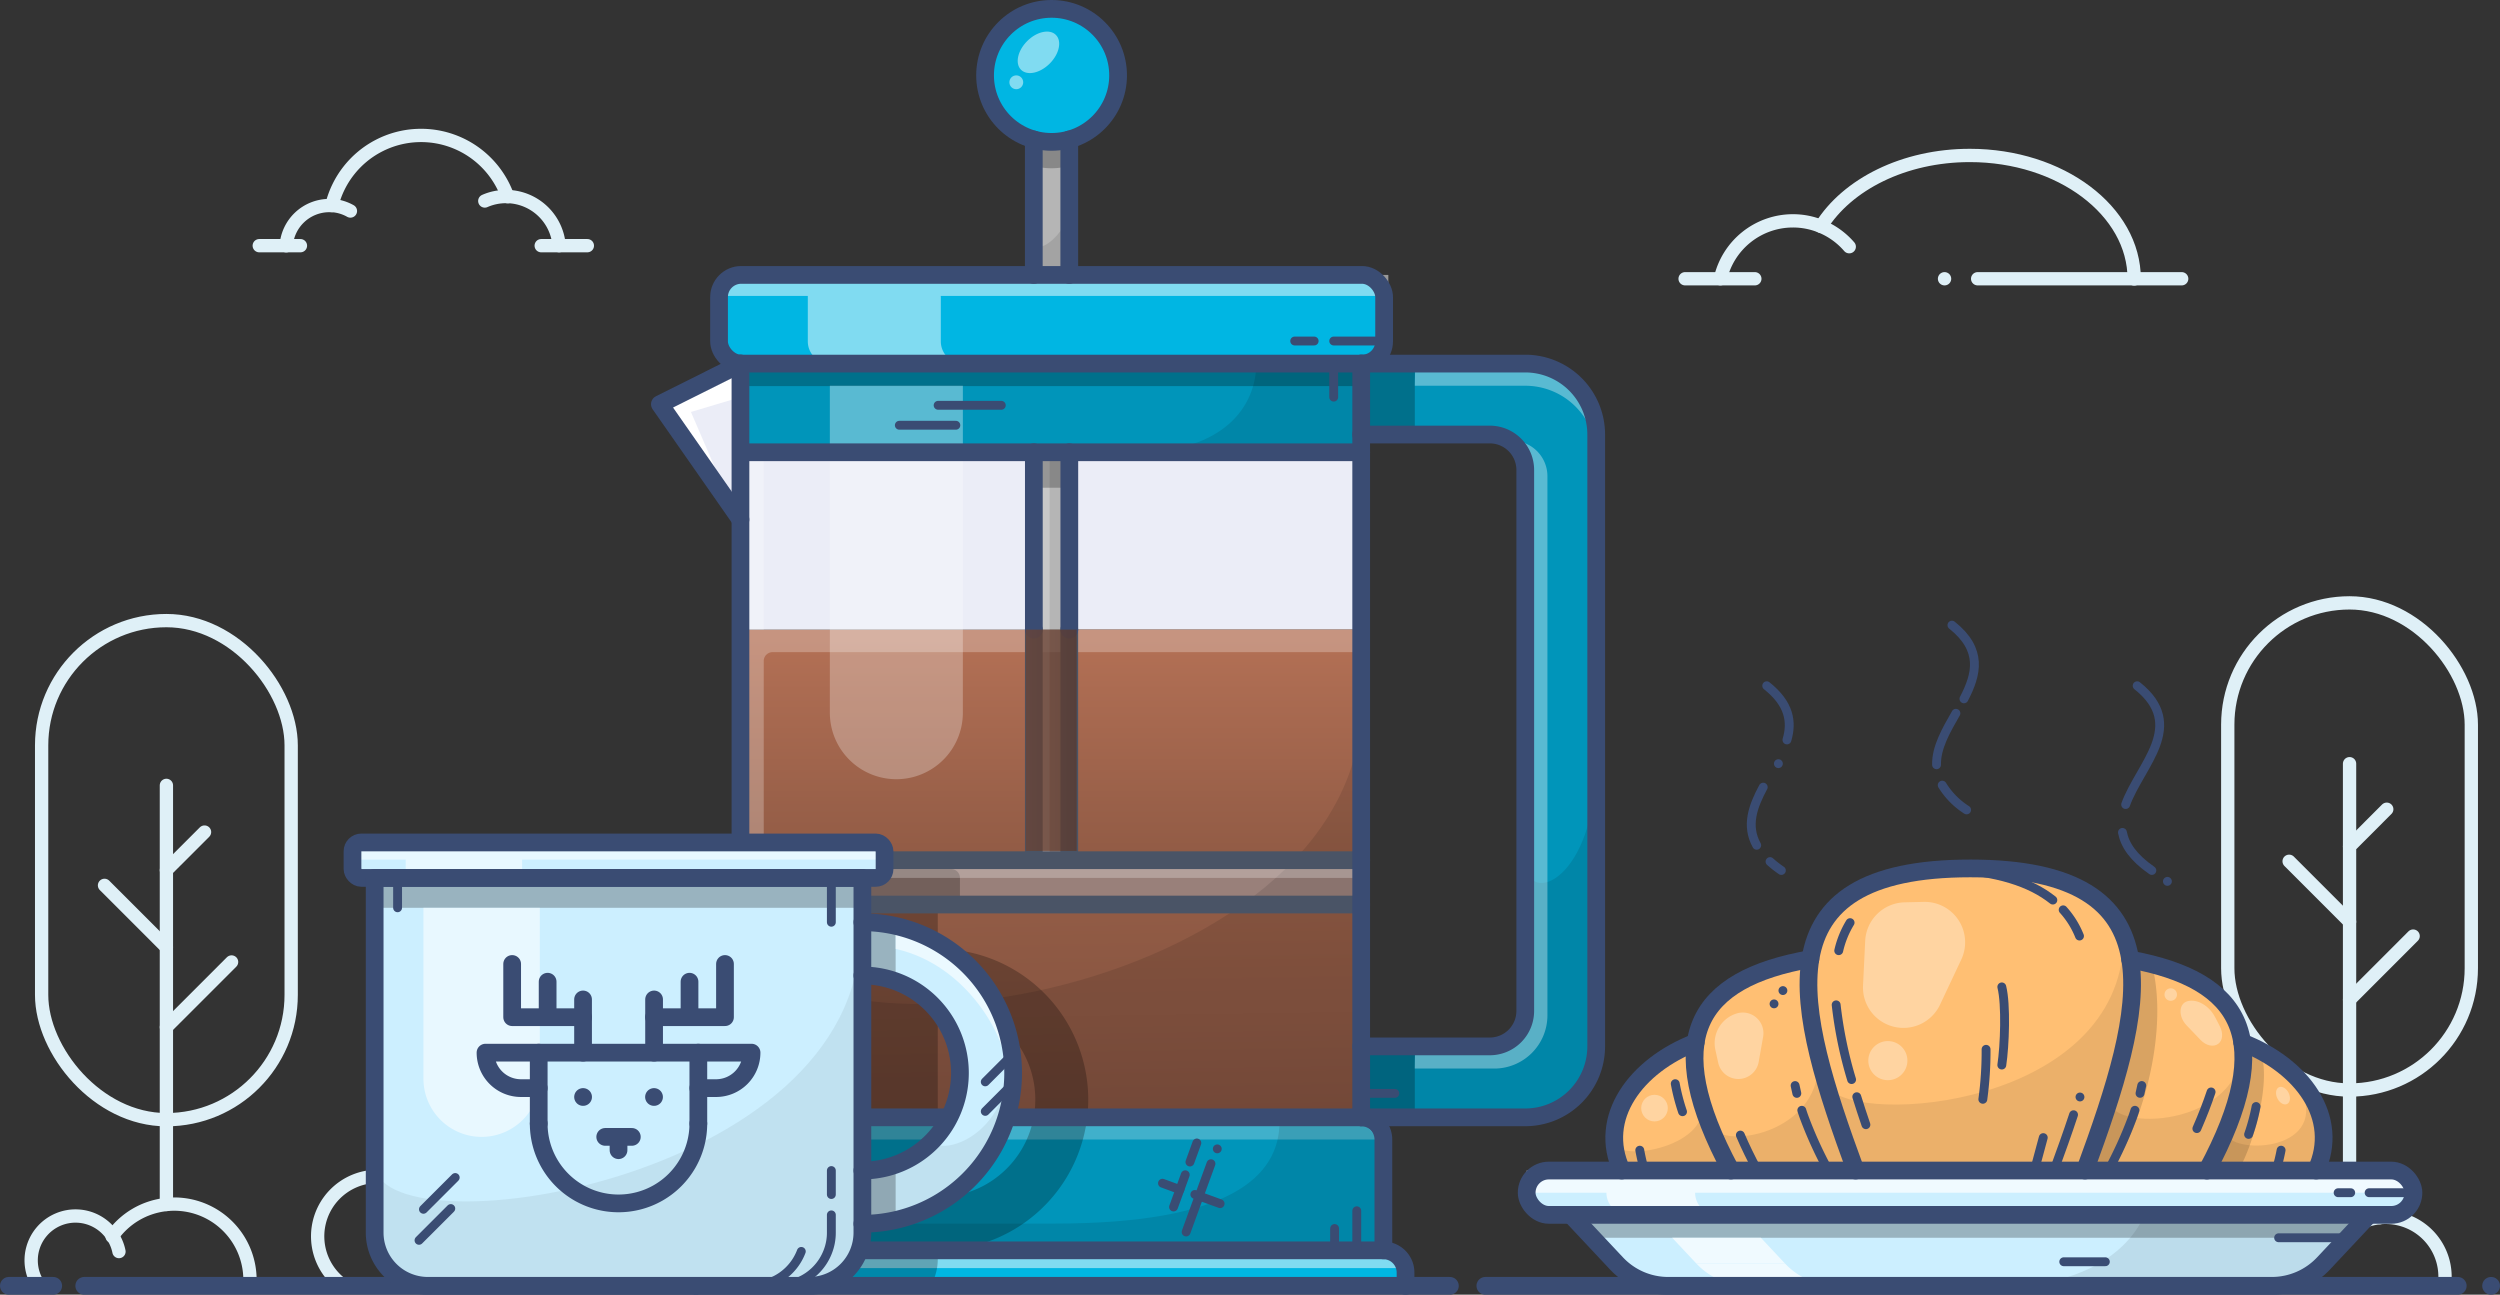 <svg xmlns="http://www.w3.org/2000/svg" xmlns:xlink="http://www.w3.org/1999/xlink" viewBox="0 0 563.84 292"><rect x="0" y="0" width="563.84" height="292" fill="#333333" stroke="none"/><defs><style>.cls-1,.cls-16,.cls-17,.cls-18{fill:none;stroke-linecap:round;stroke-linejoin:round;}.cls-1{stroke:#dff0f7;stroke-width:3px;}.cls-2{fill:#0095ba;}.cls-3{fill:#00b6e3;}.cls-4{fill:url(#linear-gradient);}.cls-5{fill:#99807a;}.cls-6{fill:#ebedf7;}.cls-7{fill:#b5b5b5;}.cls-8{fill:url(#linear-gradient-2);}.cls-9{opacity:0.1;}.cls-10,.cls-11,.cls-13,.cls-14,.cls-15,.cls-22,.cls-23{fill:#fff;}.cls-10{opacity:0.5;}.cls-11,.cls-12{opacity:0.25;}.cls-13{opacity:0.35;}.cls-14{opacity:0.27;}.cls-16{stroke:#4a5466;}.cls-16,.cls-17{stroke-width:4px;}.cls-17,.cls-18{stroke:#3a4c73;}.cls-18{stroke-width:2px;}.cls-19{opacity:0.75;fill:url(#linear-gradient-3);}.cls-20{fill:#ccefff;}.cls-21{opacity:0.06;}.cls-22{opacity:0.55;}.cls-23{opacity:0.6;}.cls-24{fill:#ffbf73;}.cls-25{opacity:0.08;}.cls-26{opacity:0.7;}.cls-27{opacity:0.15;}.cls-28{opacity:0.33;}</style><linearGradient id="linear-gradient" x1="236.69" y1="206.9" x2="237.36" y2="251.56" gradientUnits="userSpaceOnUse"><stop offset="0" stop-color="#915b45"/><stop offset="1" stop-color="#80503e"/></linearGradient><linearGradient id="linear-gradient-2" x1="363.17" y1="368.67" x2="363.17" y2="418.33" gradientUnits="userSpaceOnUse"><stop offset="0" stop-color="#b37055"/><stop offset="1" stop-color="#915b45"/></linearGradient><linearGradient id="linear-gradient-3" x1="231.33" y1="166.95" x2="242.83" y2="166.95" gradientUnits="userSpaceOnUse"><stop offset="0" stop-color="#6b4333"/><stop offset="1" stop-color="#59382b"/></linearGradient></defs><title>french-press</title><g id="back"><rect class="cls-1" x="502.44" y="135.97" width="54.93" height="109.87" rx="27.47" ry="27.47"/><polyline class="cls-1" points="529.91 265.7 529.91 190.91 538.3 182.51"/><line class="cls-1" x1="529.91" y1="207.88" x2="516.28" y2="194.25"/><line class="cls-1" x1="529.91" y1="225.47" x2="544.25" y2="211.12"/><line class="cls-1" x1="529.91" y1="190.91" x2="529.91" y2="172.24"/><path class="cls-1" d="M658.6,500.39a13.27,13.27,0,0,1,4.29-1.17,10.85,10.85,0,0,1,1.35-.07,13.37,13.37,0,0,1,13.37,13.37,12.68,12.68,0,0,1-.16,2.06" transform="translate(-126.17 -224.59)"/><path class="cls-1" d="M629,499.21a18.31,18.31,0,0,1,33.93,0" transform="translate(-126.17 -224.59)"/><path class="cls-1" d="M632.93,500.24a13.37,13.37,0,0,0-4-1,10.85,10.85,0,0,0-1.35-.07,13.36,13.36,0,0,0-13.36,13.37,12.68,12.68,0,0,0,.16,2.06" transform="translate(-126.17 -224.59)"/><rect class="cls-1" x="9.39" y="139.97" width="56.28" height="112.56" rx="28.14" ry="28.14"/><polyline class="cls-1" points="46.13 187.66 37.53 196.26 37.53 213.65 37.53 231.67 37.53 252.54 37.53 271.66"/><line class="cls-1" x1="37.53" y1="213.64" x2="23.57" y2="199.68"/><line class="cls-1" x1="37.53" y1="231.66" x2="52.23" y2="216.96"/><line class="cls-1" x1="37.53" y1="196.25" x2="37.53" y2="177.13"/><path class="cls-1" d="M182.49,514.57c0-.43.06-.88.06-1.32a17.09,17.09,0,0,0-31.1-9.79" transform="translate(-126.17 -224.59)"/><path class="cls-1" d="M153,506.86a10,10,0,1,0-18,7.71" transform="translate(-126.17 -224.59)"/><path class="cls-1" d="M218.14,491.77a17.89,17.89,0,0,1,30.79,1.39" transform="translate(-126.17 -224.59)"/><path class="cls-1" d="M221.56,494.58A13.52,13.52,0,1,0,203,514.07" transform="translate(-126.17 -224.59)"/><path class="cls-1" d="M244.73,496.8A22.68,22.68,0,0,1,284.27,512q0,1.06-.1,2.1" transform="translate(-126.17 -224.59)"/><path class="cls-1" d="M205.2,272.18a9.63,9.63,0,0,0-4.18-1.23l-.58,0a9.74,9.74,0,0,0-9.72,9.07" transform="translate(-126.17 -224.59)"/><path class="cls-1" d="M201,270.95a20.73,20.73,0,0,1,39.68-2" transform="translate(-126.17 -224.59)"/><path class="cls-1" d="M252.27,280a12,12,0,0,0-11.57-11.08h-.38a11.87,11.87,0,0,0-4.81,1" transform="translate(-126.17 -224.59)"/><line class="cls-1" x1="122.06" y1="55.41" x2="132.47" y2="55.41"/><line class="cls-1" x1="58.47" y1="55.41" x2="67.76" y2="55.41"/><path class="cls-1" d="M514.18,287.46a16.78,16.78,0,0,1,16.36-13.06,16.55,16.55,0,0,1,6.33,1.25,16.8,16.8,0,0,1,6.37,4.58" transform="translate(-126.17 -224.59)"/><path class="cls-1" d="M536.87,275.65c5.9-9.48,18.71-16,33.57-16,20.47,0,37.07,12.47,37.07,27.86" transform="translate(-126.17 -224.59)"/><line class="cls-1" x1="492.05" y1="62.87" x2="446.03" y2="62.87"/><line class="cls-1" x1="438.57" y1="62.87" x2="438.56" y2="62.87"/><line class="cls-1" x1="395.78" y1="62.87" x2="380.05" y2="62.87"/></g><g id="french_press" data-name="french press"><g id="color"><path class="cls-2" d="M486.17,322.59v138a16,16,0,0,1-16,16h-37v-16h29a8,8,0,0,0,8-8v-122a8,8,0,0,0-8-8h-29v-16h37A16,16,0,0,1,486.17,322.59Z" transform="translate(-126.17 -224.59)"/><path class="cls-3" d="M443.17,511.59v3h-160v-3a5,5,0,0,1,5-5h150A5,5,0,0,1,443.17,511.59Z" transform="translate(-126.17 -224.59)"/><path class="cls-3" d="M438.33,291.59v10a5,5,0,0,1-5,5h-140a5,5,0,0,1-5-5v-10a5,5,0,0,1,5-5h140A5,5,0,0,1,438.33,291.59Z" transform="translate(-126.17 -224.59)"/><path class="cls-2" d="M438.17,481.59v25h-150v-25a5,5,0,0,1,5-5h140A5,5,0,0,1,438.17,481.59Z" transform="translate(-126.17 -224.59)"/><polygon class="cls-4" points="307 236 307 252 167 252 167 204 167.16 204 307 204 307 236"/><polygon class="cls-5" points="307 194 307 204 167.16 204 167 204 167 194 167.16 194 233.16 194 241.16 194 307 194"/><rect class="cls-6" x="241.16" y="102" width="65.84" height="40"/><polygon class="cls-2" points="307 98 307 102 241.16 102 233.16 102 167.16 102 167 102 167 82.08 167.16 82 307 82 307 98"/><path class="cls-3" d="M363.33,226.59a15,15,0,1,1-15,15A15,15,0,0,1,363.33,226.59Z" transform="translate(-126.17 -224.59)"/><polygon class="cls-5" points="241.16 192 241.16 194 233.16 194 233.16 192 233.16 142 241.16 142 241.16 192"/><rect class="cls-7" x="233.16" y="102" width="8" height="40"/><path class="cls-7" d="M367.33,256.05v30.54h-8V256.05a15.08,15.08,0,0,0,8,0Z" transform="translate(-126.17 -224.59)"/><path class="cls-8" d="M433.17,366.59v52H367.33v-52Zm-73.84,0H293.17v52h66.16v-52Z" transform="translate(-126.17 -224.59)"/><polygon class="cls-6" points="167 117.18 167 102 167.16 102 233.16 102 233.16 142 167.16 142 167 142 167 117.18"/><polygon class="cls-6" points="167 102 167 117.18 148.83 91.16 167 82.08 167 102"/></g><g id="shadows"><path class="cls-9" d="M470.48,419.33c0,9.67,15.68,4.08,15.68-23.29v66c0,17-16.08,15.52-20.46,15.52H433.33V459.39l28.84,1.2C473.33,460.59,470.48,419.33,470.48,419.33Z" transform="translate(-126.17 -224.59)"/><rect class="cls-10" x="158" y="282" width="158.17" height="4"/><rect class="cls-11" x="162" y="253.41" width="148.79" height="3.59"/><rect class="cls-12" x="307.17" y="234.8" width="11.92" height="18.13"/><rect class="cls-12" x="307.17" y="80.8" width="11.92" height="18.13"/><path class="cls-9" d="M293.33,428.59c0,42.92,140,22.41,140-45.93v94.85H293.17Z" transform="translate(-126.17 -224.59)"/><rect class="cls-12" x="167" y="82.08" width="139.48" height="5"/><path class="cls-10" d="M338.36,291.33H439.29v-4.74H290v4.74h18.36c0,.09,0,.17,0,.26v10a5,5,0,0,0,5,5h30a5,5,0,0,1-5-5v-10C338.33,291.5,338.35,291.42,338.36,291.33Z" transform="translate(-126.17 -224.59)"/><rect class="cls-13" x="187.16" y="87" width="30" height="15"/><path class="cls-14" d="M187.16,103.74h30a0,0,0,0,1,0,0v57a15,15,0,0,1-15,15h0a15,15,0,0,1-15-15v-57A0,0,0,0,1,187.16,103.74Z"/><polygon class="cls-15" points="167 89.57 155.83 92.91 165.12 114.48 148.83 91.16 167 82.08 167 89.57"/><path class="cls-13" d="M486.17,322.59a16,16,0,0,0-16-16l-24.83.74-.08,4.26h24.92a16,16,0,0,1,16,16v-5" transform="translate(-126.17 -224.59)"/><path class="cls-13" d="M469.75,324.42a8,8,0,0,1,5.42,7.58V453.59a12,12,0,0,1-12,12H445.25l.08-5h16.84a8,8,0,0,0,8-8V327a8.16,8.16,0,0,0-.42-2.58" transform="translate(-126.17 -224.59)"/><path class="cls-11" d="M434,366.59H298.42v-40H294v88h4.42V373.67a2,2,0,0,1,2-2H434Z" transform="translate(-126.17 -224.59)"/><g class="cls-12"><path d="M337.67,452.63a21.94,21.94,0,0,0-17-8v44a21.94,21.94,0,0,0,17-8Z" transform="translate(-126.17 -224.59)"/><path d="M337.67,428.59h3a2,2,0,0,0,2-2v-4a2,2,0,0,0-2-2h-15a2,2,0,0,1-2,2h-3v10a33.76,33.76,0,0,1,17,4.56Z" transform="translate(-126.17 -224.59)"/><path d="M340.15,494.45a33.78,33.78,0,0,1-19.48,6.14v2a12,12,0,0,1-12,12h27.39a12,12,0,0,0,1.61-6v-2a34,34,0,0,0,2.41-67.91h0a34.05,34.05,0,0,1,13.26,18.47,22,22,0,0,1-13.19,37.3Z" transform="translate(-126.17 -224.59)"/></g><rect class="cls-11" x="198.67" y="193.87" width="108.33" height="4.13"/><rect class="cls-11" x="233.17" y="103.74" width="3.57" height="90.83"/><rect class="cls-12" x="233.17" y="102" width="8" height="8"/><path class="cls-9" d="M382.25,326.59c20.25,0,27.25-10.66,27.25-20h23.15v20Z" transform="translate(-126.17 -224.59)"/><path class="cls-9" d="M414.75,477.55c0,12.7-11.75,23-50.75,23H301.67v6.24h138L437,481.59l-3.63-4.08Z" transform="translate(-126.17 -224.59)"/><path class="cls-12" d="M367.33,257v5a15.09,15.09,0,0,1-8,0v-5a15.09,15.09,0,0,0,8,0Z" transform="translate(-126.17 -224.59)"/><ellipse class="cls-10" cx="360.38" cy="236.4" rx="5.56" ry="3.59" transform="translate(-187.78 99.47) rotate(-45)"/><circle class="cls-10" cx="229.21" cy="18.56" r="1.56"/><path class="cls-9" d="M359.33,278.33c0,5.5,8.84-2,8.84-9.17v17.43h-7.79Z" transform="translate(-126.17 -224.59)"/></g><g id="lines"><line class="cls-16" x1="307" y1="194" x2="167.16" y2="194"/><line class="cls-16" x1="307" y1="204" x2="167.16" y2="204"/><line class="cls-16" x1="233.16" y1="194" x2="233.16" y2="142"/><line class="cls-16" x1="241.16" y1="194" x2="241.16" y2="142"/><path class="cls-17" d="M443.17,514.59v-3a5,5,0,0,0-5-5h-150a5,5,0,0,0-5,5v3Z" transform="translate(-126.17 -224.59)"/><path class="cls-17" d="M288.17,506.59v-25a5,5,0,0,1,5-5h140a5,5,0,0,1,5,5v25" transform="translate(-126.17 -224.59)"/><line class="cls-17" x1="307" y1="82" x2="307" y2="252"/><line class="cls-17" x1="167" y1="252" x2="167" y2="82"/><rect class="cls-17" x="162.17" y="62" width="150" height="20" rx="5" ry="5"/><path class="cls-17" d="M433.17,476.59h37a16,16,0,0,0,16-16v-138a16,16,0,0,0-16-16h-37" transform="translate(-126.17 -224.59)"/><path class="cls-17" d="M433.17,322.59h29a8,8,0,0,1,8,8v122a8,8,0,0,1-8,8h-29" transform="translate(-126.17 -224.59)"/><line class="cls-17" x1="233.17" y1="142" x2="233.17" y2="102"/><line class="cls-17" x1="241.17" y1="142" x2="241.17" y2="102"/><line class="cls-17" x1="233.16" y1="62" x2="233.16" y2="31.46"/><line class="cls-17" x1="241.16" y1="62" x2="241.16" y2="31.46"/><circle class="cls-17" cx="237.17" cy="17" r="15"/><line class="cls-17" x1="307" y1="102" x2="167.16" y2="102"/><polyline class="cls-17" points="167 117.18 148.83 91.16 167 82.08 167.16 82"/><line class="cls-17" x1="157" y1="290" x2="19" y2="290"/><line class="cls-17" x1="12" y1="290" x2="2" y2="290"/><line class="cls-17" x1="554.31" y1="290" x2="335" y2="290"/><line class="cls-17" x1="327" y1="290" x2="317" y2="290"/><line class="cls-17" x1="561.84" y1="290" x2="561.83" y2="290"/><line class="cls-18" x1="306" y1="282" x2="306" y2="273.07"/><line class="cls-18" x1="301" y1="282" x2="301" y2="277.07"/><line class="cls-18" x1="307" y1="246.6" x2="314.58" y2="246.6"/><line class="cls-18" x1="312.16" y1="76.91" x2="300.8" y2="76.91"/><line class="cls-18" x1="296.39" y1="76.91" x2="292" y2="76.91"/><line class="cls-18" x1="300.8" y1="82" x2="300.8" y2="89.57"/><line class="cls-18" x1="202.83" y1="95.91" x2="215.58" y2="95.91"/><line class="cls-18" x1="211.58" y1="91.41" x2="225.83" y2="91.41"/><line class="cls-18" x1="269.93" y1="257.78" x2="268.37" y2="262.08"/><polyline class="cls-18" points="264.68 272.22 266.11 268.3 267.32 264.95"/><polyline class="cls-18" points="267.51 277.86 270.46 269.75 271.69 266.38 273.12 262.46"/><line class="cls-18" x1="266.11" y1="268.3" x2="262.18" y2="266.86"/><polyline class="cls-18" points="275.18 271.47 270.46 269.75 269.48 269.39"/><line class="cls-18" x1="274.54" y1="259.11" x2="274.54" y2="259.11"/></g><g id="kostil"><rect class="cls-19" x="231.33" y="142" width="11.5" height="49.91"/></g></g><g id="mug"><g id="color-2" data-name="color"><path class="cls-20" d="M320.67,432.59a34,34,0,0,1,0,68v-12a22,22,0,0,0,0-44Z" transform="translate(-126.17 -224.59)"/><path class="cls-20" d="M325.67,416.59v4a2,2,0,0,1-2,2h-116a2,2,0,0,1-2-2v-4a2,2,0,0,1,2-2h116A2,2,0,0,1,325.67,416.59Z" transform="translate(-126.17 -224.59)"/><path class="cls-20" d="M320.67,500.59v2a12,12,0,0,1-12,12h-86a12,12,0,0,1-12-12v-80h110v78Z" transform="translate(-126.17 -224.59)"/></g><g id="shadows-2" data-name="shadows"><rect class="cls-12" x="84.5" y="198" width="109.5" height="6.74"/><path class="cls-21" d="M210.67,487c0,20.43,109.5,4.75,109.5-52.25v67.84c0,9.41-3.11,13.16-18.89,13.16s-76-1.16-76-1.16C213.5,514.59,210.67,507.25,210.67,487Z" transform="translate(-126.17 -224.59)"/><path class="cls-22" d="M95.5,204.74h26.25a0,0,0,0,1,0,0v38.54a13.13,13.13,0,0,1-13.13,13.13h0A13.13,13.13,0,0,1,95.5,243.28V204.74A0,0,0,0,1,95.5,204.74Z"/><polygon class="cls-22" points="198.67 190 117.75 190 117.75 189.74 91.5 189.74 91.5 190 79.5 190 79.5 193.87 91.5 193.87 91.5 198 117.75 198 117.75 193.87 198.67 193.87 198.67 190"/><rect class="cls-12" x="195.34" y="208.02" width="6.66" height="11.98"/><rect class="cls-12" x="195.34" y="264.02" width="6.66" height="11.98"/><path class="cls-23" d="M328.17,438.6c16.24,3.65,25.17,20.19,25.17,28,0-21.93-17.17-31.84-25.17-31.84Z" transform="translate(-126.17 -224.59)"/><path class="cls-21" d="M337.67,481c-4.65,3.8,15.09,4.43,16.59-18.29-2.51,33.79-23.42,39.88-34.09,39.88a79.61,79.61,0,0,1,1.34-14C328.17,488.61,337.67,481,337.67,481Z" transform="translate(-126.17 -224.59)"/></g><g id="lines-2" data-name="lines"><rect class="cls-17" x="79.5" y="190" width="120" height="8" rx="2" ry="2"/><path class="cls-17" d="M84.5,198h110a0,0,0,0,1,0,0v80a12,12,0,0,1-12,12h-86a12,12,0,0,1-12-12V198A0,0,0,0,1,84.5,198Z"/><path class="cls-17" d="M320.67,444.59a22,22,0,0,1,0,44" transform="translate(-126.17 -224.59)"/><path class="cls-17" d="M320.67,432.59a34,34,0,0,1,0,68" transform="translate(-126.17 -224.59)"/><path class="cls-18" d="M313.67,498.59v4a11.74,11.74,0,0,1-.78,4.24,12,12,0,0,1-11.22,7.76" transform="translate(-126.17 -224.59)"/><line class="cls-18" x1="187.5" y1="269.41" x2="187.5" y2="264"/><path class="cls-18" d="M306.89,506.83a12,12,0,0,1-11.22,7.76" transform="translate(-126.17 -224.59)"/><line class="cls-18" x1="89.67" y1="198" x2="89.67" y2="204.74"/><line class="cls-18" x1="187.5" y1="198" x2="187.5" y2="208"/><line class="cls-18" x1="222.21" y1="250.66" x2="228.91" y2="243.95"/><line class="cls-18" x1="222.21" y1="244" x2="228.09" y2="238.12"/><polyline class="cls-17" points="121.5 253.41 121.5 237.41 157.5 237.41 157.5 253.41"/><path class="cls-17" d="M283.67,478a18,18,0,0,1-36,0" transform="translate(-126.17 -224.59)"/><path class="cls-17" d="M283.67,462h12a8,8,0,0,1-8,8h-4" transform="translate(-126.17 -224.59)"/><path class="cls-17" d="M247.67,470h-4a8,8,0,0,1-8-8h12" transform="translate(-126.17 -224.59)"/><line class="cls-17" x1="131.5" y1="247.41" x2="131.51" y2="247.41"/><line class="cls-17" x1="147.5" y1="247.41" x2="147.51" y2="247.41"/><line class="cls-17" x1="136.5" y1="256.41" x2="142.5" y2="256.41"/><line class="cls-17" x1="139.5" y1="256.41" x2="139.5" y2="259.41"/><line class="cls-17" x1="131.5" y1="237.41" x2="131.5" y2="225.41"/><polyline class="cls-17" points="115.51 217.41 115.51 229.41 131.51 229.41"/><line class="cls-17" x1="123.51" y1="229.41" x2="123.51" y2="221.41"/><line class="cls-17" x1="147.52" y1="237.41" x2="147.52" y2="225.41"/><polyline class="cls-17" points="147.51 229.41 163.51 229.41 163.51 217.41"/><line class="cls-17" x1="155.51" y1="229.41" x2="155.51" y2="221.41"/><line class="cls-18" x1="101.67" y1="272.57" x2="94.5" y2="279.74"/><line class="cls-18" x1="102.67" y1="265.57" x2="95.5" y2="272.74"/></g></g><g id="crusik"><g id="color-3" data-name="color"><path class="cls-20" d="M623.93,488.59h41.55a5,5,0,0,1,0,10h-190a5,5,0,0,1,0-10H623.93Z" transform="translate(-126.17 -224.59)"/><path class="cls-20" d="M660.48,498.59l-10.26,11a16,16,0,0,1-11.67,5.05H502.41a16,16,0,0,1-11.67-5.05l-10.26-11Z" transform="translate(-126.17 -224.59)"/><path class="cls-24" d="M631.87,459.71c13.49,5.19,22.22,17,16.68,28.88H623.93C630.49,476.39,633,466.93,631.87,459.71Z" transform="translate(-126.17 -224.59)"/><path class="cls-24" d="M631.87,459.71c1.12,7.22-1.38,16.68-7.94,28.88H596.4c6.71-18.31,12.21-35.2,10.21-47.59C621.45,443.72,630.3,449.46,631.87,459.71Z" transform="translate(-126.17 -224.59)"/><path class="cls-24" d="M606.61,441c2,12.39-3.5,29.28-10.21,47.59H544.68c-6.73-18.36-12.25-35.3-10.19-47.7s11.89-20.44,36-20.44S604.58,428.39,606.61,441Z" transform="translate(-126.17 -224.59)"/><path class="cls-24" d="M508.6,459.71c1.6-10.38,10.67-16.14,25.88-18.82h0c-2.06,12.4,3.46,29.34,10.19,47.7H516.56C510,476.39,507.49,466.93,508.6,459.71Z" transform="translate(-126.17 -224.59)"/><path class="cls-24" d="M516.56,488.59H491.93c-5.54-11.9,3.18-23.68,16.67-28.88C507.49,466.93,510,476.39,516.56,488.59Z" transform="translate(-126.17 -224.59)"/></g><g id="shadows-3" data-name="shadows"><rect class="cls-12" x="356.83" y="274" width="173.33" height="5.16"/><path class="cls-25" d="M578.83,514.59c14.42,0,26.63-6,31-16h50.63c-8.69,8.69-13.48,16-24.48,16Z" transform="translate(-126.17 -224.59)"/><g class="cls-26"><path class="cls-15" d="M669.25,488.59H470.48v5h18a5,5,0,0,0,5,5h20a5,5,0,0,1-5-5H669.25Z" transform="translate(-126.17 -224.59)"/><path class="cls-15" d="M508.74,509.54a16,16,0,0,0,11.67,5.06h20a16,16,0,0,1-11.67-5.06" transform="translate(-126.17 -224.59)"/><polygon class="cls-15" points="402.57 284.95 382.57 284.95 377.14 279.16 397.14 279.16 402.57 284.95"/></g><path class="cls-25" d="M538.05,469c3.3,9.64,62.41,6.55,66.81-28.86,3.31,19.48-8,47.27-8,47.27H544.25Z" transform="translate(-126.17 -224.59)"/><path class="cls-25" d="M602.14,471.94c-2.57,7.77,27.77,7.89,29.73-10.11,0,13.67-7.34,25.6-7.34,25.6l-29.26,1.73Z" transform="translate(-126.17 -224.59)"/><path class="cls-25" d="M628.42,479.14c-2.34,5.41,19.91,6.36,17.74-5.8,8.33,8.5,2.38,15.26,2.38,15.26l-23.7.58Z" transform="translate(-126.17 -224.59)"/><path class="cls-25" d="M511.7,478.25c2.8,6.34,28.06,1.54,24.14-17.66,4.06,10.52,8.42,26.84,8.42,26.84L516,488.59Z" transform="translate(-126.17 -224.59)"/><path class="cls-25" d="M490.24,482.3c1,4.72,22.8.74,19.53-9.78,1.93,5.73,6.26,16.07,6.26,16.07l-25,.58Z" transform="translate(-126.17 -224.59)"/><path class="cls-27" d="M611.49,442.06c3.76,14.44-1.62,35.23-9.25,46.69a44.54,44.54,0,0,1-7,.41s16.9-34.46,11.19-49A11.52,11.52,0,0,1,611.49,442.06Z" transform="translate(-126.17 -224.59)"/><path class="cls-27" d="M636.25,462.5c2.13,7.8-2.74,22.58-5.66,26.67a25,25,0,0,0-5.74,0l8-29.46Z" transform="translate(-126.17 -224.59)"/><g class="cls-28"><path class="cls-15" d="M553,456.08h0a9.12,9.12,0,0,0,10.73-4.93L568.51,441A9.12,9.12,0,0,0,560,428l-4.27.1a9.12,9.12,0,0,0-8.89,8.68l-.49,10.09A9.12,9.12,0,0,0,553,456.08Z" transform="translate(-126.17 -224.59)"/><circle class="cls-15" cx="425.78" cy="239.21" r="4.41"/><path class="cls-15" d="M518.18,467.94h0a4.66,4.66,0,0,0,4.64-3.87l1-5.66a4.66,4.66,0,0,0-5.92-5.26h0a7,7,0,0,0-4.85,8.22l.64,2.91A4.66,4.66,0,0,0,518.18,467.94Z" transform="translate(-126.17 -224.59)"/><circle class="cls-15" cx="373.15" cy="249.92" r="3"/><path class="cls-15" d="M626.47,460h0c-1.06.81-2.76.44-4-.87l-3.16-3.3c-1.9-2-1.77-4.92.25-5.44h0c2.14-.55,4.85,1,6.19,3.6l1.09,2.09C627.62,457.64,627.47,459.27,626.47,460Z" transform="translate(-126.17 -224.59)"/><circle class="cls-15" cx="489.58" cy="224.31" r="1.41"/><ellipse class="cls-15" cx="641.06" cy="471.69" rx="1.41" ry="2.1" transform="translate(-268.92 108.96) rotate(-26.35)"/></g></g><g id="lines-3" data-name="lines"><rect class="cls-17" x="344.32" y="264" width="200" height="10" rx="5" ry="5"/><path class="cls-17" d="M660.48,498.59l-10.26,10.94a16,16,0,0,1-11.67,5.06H502.41a16,16,0,0,1-11.67-5.06l-10.26-10.94" transform="translate(-126.17 -224.59)"/><path class="cls-17" d="M596.4,488.59c13.55-36.94,22.17-68.14-25.86-68.14s-39.41,31.2-25.86,68.14" transform="translate(-126.17 -224.59)"/><path class="cls-17" d="M516.56,488.59c-16-29.76-7.87-43.16,17.92-47.7" transform="translate(-126.17 -224.59)"/><path class="cls-17" d="M491.93,488.59c-5.54-11.9,3.18-23.69,16.68-28.88" transform="translate(-126.17 -224.59)"/><path class="cls-17" d="M606.6,441c25.31,4.63,33.2,18.07,17.31,47.6" transform="translate(-126.17 -224.59)"/><path class="cls-17" d="M648.55,488.59c5.54-11.9-3.18-23.69-16.68-28.88" transform="translate(-126.17 -224.59)"/><path class="cls-18" d="M527.26,396.82h0" transform="translate(-126.17 -224.59)"/><path class="cls-18" d="M524.63,379.25c5.15,4.1,5.75,8.16,4.56,12.22" transform="translate(-126.17 -224.59)"/><path class="cls-18" d="M527.93,420.91a23.64,23.64,0,0,1-2.55-2" transform="translate(-126.17 -224.59)"/><path class="cls-18" d="M522.37,415.23c-2.45-4.42-.86-8.78,1.47-13.11" transform="translate(-126.17 -224.59)"/><path class="cls-18" d="M608.18,379.25c11.31,9,.67,17.81-2.6,26.79" transform="translate(-126.17 -224.59)"/><path class="cls-18" d="M611.49,420.91c-4.18-2.89-6.09-5.75-6.63-8.58" transform="translate(-126.17 -224.59)"/><path class="cls-18" d="M566.4,365.58c7,5.58,5.59,11.09,2.71,16.62" transform="translate(-126.17 -224.59)"/><path class="cls-18" d="M564.21,401.67a17.52,17.52,0,0,0,5.5,5.58" transform="translate(-126.17 -224.59)"/><path class="cls-18" d="M562.93,397.07h0c-.08-3.91,2.17-7.76,4.37-11.61" transform="translate(-126.17 -224.59)"/><path class="cls-18" d="M595.28,472h0" transform="translate(-126.17 -224.59)"/><path class="cls-18" d="M593.83,476c-1.35,4.1-2.86,8.3-4.43,12.59" transform="translate(-126.17 -224.59)"/><line class="cls-18" x1="460.83" y1="256.57" x2="458.83" y2="264"/><path class="cls-18" d="M543.77,468.07a95,95,0,0,1-3.48-16.85" transform="translate(-126.17 -224.59)"/><path class="cls-18" d="M547,478.25q-1.1-3.21-2.06-6.31" transform="translate(-126.17 -224.59)"/><path class="cls-18" d="M522.56,488.59q-2.26-4.2-3.88-8" transform="translate(-126.17 -224.59)"/><path class="cls-18" d="M531.42,471.19q-.23-.9-.39-1.77h0" transform="translate(-126.17 -224.59)"/><path class="cls-18" d="M532.54,475c.2.63.42,1.28.67,1.93a91.77,91.77,0,0,0,5.35,11.66" transform="translate(-126.17 -224.59)"/><path class="cls-18" d="M505.64,475.32A45,45,0,0,1,504,469" transform="translate(-126.17 -224.59)"/><path class="cls-18" d="M497.08,488.59A42.63,42.63,0,0,1,496,484" transform="translate(-126.17 -224.59)"/><path class="cls-18" d="M528.28,448h0" transform="translate(-126.17 -224.59)"/><path class="cls-18" d="M526.28,451h0" transform="translate(-126.17 -224.59)"/><path class="cls-18" d="M595.17,435.7a19.62,19.62,0,0,0-3.68-5.91" transform="translate(-126.17 -224.59)"/><path class="cls-18" d="M589.16,427.59c-5-4-12.54-6.45-23.58-7h-.08" transform="translate(-126.17 -224.59)"/><path class="cls-18" d="M543.43,432.68a21.3,21.3,0,0,0-2.56,6.32" transform="translate(-126.17 -224.59)"/><path class="cls-18" d="M624.85,470.86q-1.3,3.9-3.21,8.27" transform="translate(-126.17 -224.59)"/><path class="cls-18" d="M609.21,469.41h0q-.16.87-.39,1.77" transform="translate(-126.17 -224.59)"/><path class="cls-18" d="M601.68,488.59A91.77,91.77,0,0,0,607,476.93c.25-.65.47-1.3.67-1.93" transform="translate(-126.17 -224.59)"/><path class="cls-18" d="M635,474.15a45,45,0,0,1-1.69,6.29" transform="translate(-126.17 -224.59)"/><path class="cls-18" d="M640.64,484a42.63,42.63,0,0,1-1.13,4.56" transform="translate(-126.17 -224.59)"/><path class="cls-18" d="M577.65,447.17c1,4,.66,13.27,0,17.63" transform="translate(-126.17 -224.59)"/><path class="cls-18" d="M574.1,461.25a79.41,79.41,0,0,1-.73,11.27" transform="translate(-126.17 -224.59)"/><line class="cls-18" x1="534.32" y1="269" x2="544.32" y2="269"/><line class="cls-18" x1="530.17" y1="269" x2="527.33" y2="269"/><line class="cls-18" x1="513.91" y1="279.16" x2="528.75" y2="279.16"/><line class="cls-18" x1="474.83" y1="284.57" x2="465.45" y2="284.57"/><path class="cls-18" d="M615,423.37h0" transform="translate(-126.17 -224.59)"/></g></g></svg>